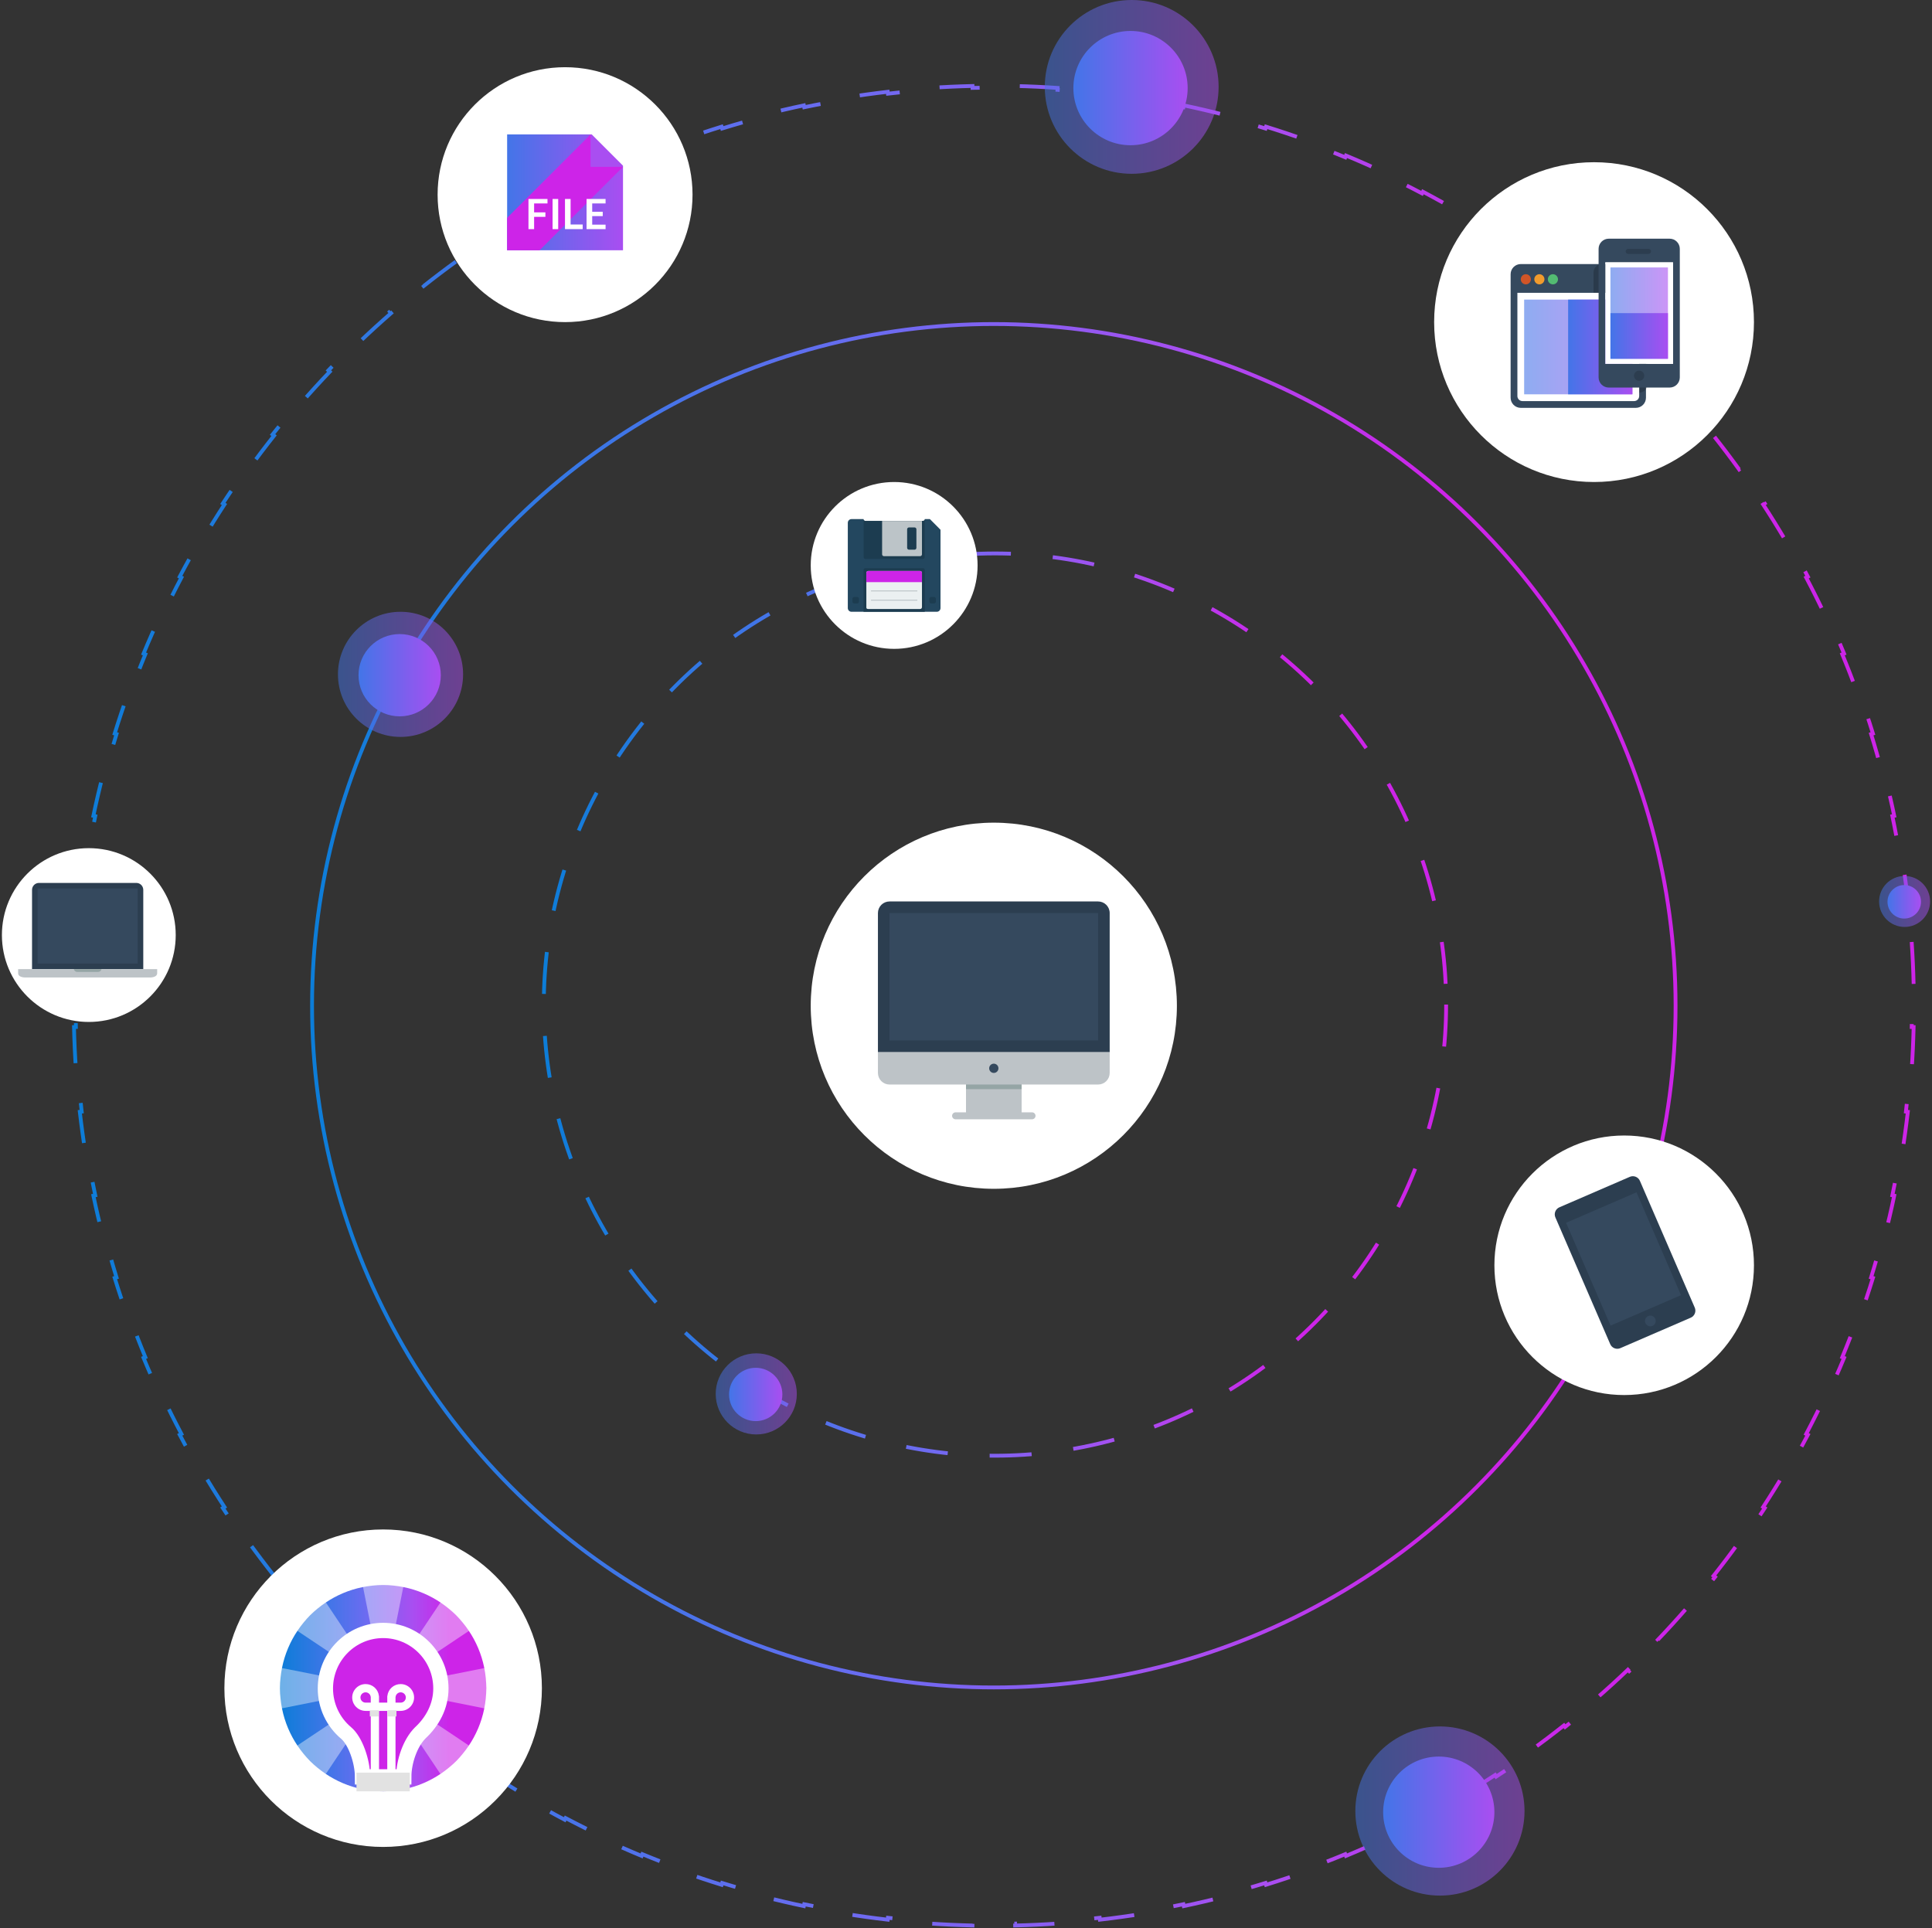 <svg width="506" height="505" viewBox="0 0 506 505" fill="none" xmlns="http://www.w3.org/2000/svg">
<rect x="0" y="0" width="506" height="505" fill="#333333" stroke="none"/>
<path d="M500.681 246.723C500.934 250.407 501.103 254.114 501.188 257.841L500.688 257.853C500.73 259.705 500.751 261.563 500.751 263.425C500.751 265.288 500.73 267.146 500.688 268.998L501.188 269.009C501.103 272.737 500.934 276.444 500.681 280.128L500.183 280.094C499.929 283.805 499.59 287.492 499.17 291.154L499.667 291.211C499.242 294.913 498.733 298.588 498.142 302.236L497.649 302.156C497.055 305.825 496.378 309.466 495.62 313.076L496.109 313.179C495.344 316.822 494.497 320.435 493.57 324.016L493.086 323.891C492.154 327.487 491.142 331.05 490.051 334.578L490.528 334.726C489.429 338.281 488.249 341.801 486.991 345.284L486.521 345.114C485.26 348.605 483.92 352.059 482.505 355.473L482.967 355.665C481.542 359.1 480.041 362.495 478.464 365.847L478.012 365.634C476.433 368.991 474.779 372.306 473.052 375.576L473.494 375.809C471.758 379.095 469.949 382.337 468.068 385.53L467.637 385.277C465.756 388.471 463.802 391.619 461.78 394.717L462.198 394.99C460.168 398.1 458.067 401.161 455.899 404.169L455.493 403.877C453.326 406.883 451.092 409.837 448.791 412.737L449.183 413.048C446.876 415.957 444.503 418.811 442.067 421.609L441.69 421.281C439.257 424.074 436.76 426.811 434.203 429.489L434.564 429.834C432.001 432.518 429.376 435.143 426.692 437.706L426.347 437.344C423.669 439.902 420.932 442.398 418.139 444.831L418.467 445.208C415.67 447.645 412.815 450.018 409.906 452.325L409.596 451.933C406.696 454.233 403.741 456.468 400.735 458.635L401.027 459.04C398.019 461.209 394.959 463.309 391.849 465.34L391.575 464.921C388.477 466.944 385.33 468.897 382.135 470.779L382.389 471.21C379.195 473.091 375.954 474.9 372.668 476.636L372.434 476.193C369.164 477.921 365.85 479.575 362.493 481.153L362.706 481.606C359.353 483.182 355.958 484.684 352.523 486.108L352.332 485.646C348.917 487.062 345.464 488.402 341.972 489.663L342.142 490.133C338.659 491.391 335.139 492.57 331.584 493.67L331.436 493.192C327.908 494.284 324.345 495.296 320.749 496.227L320.874 496.711C317.294 497.639 313.681 498.486 310.037 499.251L309.935 498.761C306.324 499.519 302.683 500.196 299.015 500.79L299.095 501.284C295.446 501.875 291.771 502.383 288.07 502.808L288.013 502.312C284.35 502.732 280.663 503.07 276.952 503.324L276.986 503.823C273.302 504.075 269.595 504.245 265.868 504.33L265.856 503.83C264.004 503.872 262.146 503.893 260.284 503.893C258.421 503.893 256.564 503.872 254.711 503.83L254.7 504.33C250.972 504.245 247.265 504.075 243.581 503.823L243.615 503.324C239.905 503.07 236.217 502.732 232.555 502.312L232.498 502.808C228.797 502.383 225.121 501.875 221.473 501.284L221.553 500.79C217.884 500.196 214.244 499.519 210.633 498.761L210.53 499.251C206.887 498.486 203.274 497.639 199.693 496.711L199.818 496.227C196.223 495.296 192.659 494.284 189.131 493.192L188.983 493.67C185.428 492.57 181.908 491.391 178.425 490.133L178.595 489.663C175.104 488.402 171.65 487.062 168.236 485.646L168.044 486.108C164.609 484.684 161.214 483.182 157.862 481.606L158.075 481.153C154.718 479.575 151.403 477.921 148.133 476.194L147.9 476.636C144.614 474.9 141.373 473.091 138.179 471.21L138.432 470.779C135.238 468.897 132.09 466.944 128.992 464.921L128.719 465.34C125.609 463.309 122.548 461.209 119.54 459.04L119.832 458.635C116.826 456.468 113.872 454.233 110.972 451.933L110.661 452.325C107.752 450.018 104.898 447.645 102.1 445.208L102.428 444.831C99.635 442.398 96.898 439.902 94.22 437.344L93.875 437.706C91.191 435.143 88.567 432.518 86.003 429.834L86.365 429.489C83.807 426.811 81.311 424.074 78.878 421.281L78.501 421.609C76.064 418.811 73.691 415.957 71.384 413.048L71.776 412.737C69.476 409.837 67.241 406.883 65.074 403.877L64.669 404.169C62.501 401.161 60.4 398.1 58.369 394.99L58.788 394.717C56.765 391.619 54.812 388.471 52.931 385.277L52.5 385.53C50.619 382.337 48.809 379.095 47.074 375.809L47.516 375.576C45.788 372.306 44.135 368.991 42.556 365.634L42.103 365.847C40.527 362.495 39.025 359.1 37.601 355.665L38.063 355.473C36.647 352.059 35.308 348.605 34.047 345.114L33.576 345.284C32.319 341.801 31.139 338.281 30.039 334.726L30.517 334.578C29.425 331.05 28.413 327.487 27.482 323.891L26.998 324.016C26.07 320.435 25.223 316.822 24.459 313.179L24.948 313.076C24.19 309.466 23.513 305.825 22.919 302.156L22.425 302.236C21.835 298.588 21.326 294.913 20.901 291.211L21.398 291.154C20.977 287.492 20.639 283.805 20.385 280.094L19.886 280.128C19.634 276.444 19.464 272.737 19.38 269.009L19.88 268.998C19.837 267.146 19.816 265.288 19.816 263.425C19.816 261.563 19.837 259.705 19.88 257.853L19.38 257.842C19.464 254.114 19.634 250.407 19.886 246.723L20.385 246.757C20.639 243.046 20.977 239.359 21.398 235.696L20.901 235.639C21.326 231.938 21.835 228.263 22.425 224.615L22.919 224.694C23.513 221.026 24.19 217.385 24.948 213.774L24.459 213.672C25.223 210.028 26.07 206.415 26.998 202.835L27.482 202.96C28.413 199.364 29.425 195.801 30.517 192.273L30.039 192.125C31.139 188.57 32.319 185.05 33.576 181.567L34.047 181.737C35.308 178.246 36.647 174.792 38.063 171.378L37.601 171.186C39.025 167.751 40.527 164.356 42.103 161.004L42.556 161.216C44.135 157.859 45.788 154.545 47.516 151.275L47.074 151.041C48.809 147.755 50.619 144.514 52.5 141.32L52.931 141.574C54.812 138.379 56.765 135.232 58.788 132.134L58.369 131.861C60.4 128.75 62.501 125.69 64.669 122.682L65.074 122.974C67.241 119.968 69.476 117.013 71.776 114.113L71.384 113.803C73.691 110.894 76.064 108.039 78.501 105.242L78.878 105.57C81.311 102.777 83.807 100.04 86.365 97.362L86.003 97.017C88.567 94.333 91.191 91.708 93.875 89.145L94.22 89.506C96.898 86.949 99.635 84.453 102.428 82.02L102.1 81.643C104.898 79.206 107.752 76.833 110.661 74.526L110.972 74.918C113.872 72.618 116.826 70.383 119.832 68.216L119.54 67.811C122.548 65.642 125.609 63.542 128.719 61.511L128.992 61.93C132.09 59.907 135.238 57.954 138.432 56.072L138.179 55.641C141.373 53.76 144.614 51.951 147.9 50.215L148.133 50.657C151.403 48.93 154.718 47.276 158.075 45.698L157.862 45.245C161.214 43.669 164.609 42.167 168.044 40.743L168.236 41.205C171.65 39.789 175.104 38.449 178.595 37.188L178.425 36.718C181.908 35.46 185.428 34.281 188.983 33.181L189.131 33.659C192.659 32.567 196.223 31.555 199.818 30.623L199.693 30.14C203.274 29.212 206.887 28.365 210.53 27.6L210.633 28.09C214.244 27.332 217.884 26.655 221.553 26.061L221.473 25.567C225.121 24.976 228.797 24.468 232.498 24.043L232.555 24.539C236.217 24.119 239.905 23.781 243.615 23.527L243.581 23.028C247.265 22.776 250.972 22.606 254.7 22.521L254.711 23.021C256.564 22.979 258.421 22.958 260.284 22.958C262.146 22.958 264.004 22.979 265.856 23.021L265.868 22.521C269.595 22.606 273.302 22.776 276.986 23.028L276.952 23.527C280.663 23.781 284.35 24.119 288.013 24.539L288.07 24.043C291.771 24.468 295.446 24.976 299.095 25.567L299.015 26.061C302.683 26.655 306.324 27.332 309.935 28.09L310.037 27.6C313.681 28.365 317.294 29.212 320.874 30.14L320.749 30.623C324.345 31.555 327.908 32.567 331.436 33.659L331.584 33.181C335.139 34.281 338.659 35.46 342.142 36.718L341.972 37.188C345.464 38.449 348.917 39.789 352.332 41.205L352.523 40.743C355.958 42.167 359.353 43.669 362.706 45.245L362.493 45.698C365.85 47.276 369.164 48.93 372.434 50.657L372.668 50.215C375.954 51.951 379.195 53.76 382.389 55.641L382.135 56.072C385.33 57.954 388.477 59.907 391.575 61.93L391.849 61.511C394.959 63.542 398.019 65.642 401.027 67.811L400.735 68.216C403.741 70.383 406.696 72.618 409.596 74.918L409.906 74.526C412.815 76.833 415.67 79.206 418.467 81.643L418.139 82.02C420.932 84.453 423.669 86.949 426.347 89.506L426.692 89.145C429.376 91.708 432.001 94.333 434.564 97.017L434.203 97.362C436.76 100.04 439.257 102.777 441.69 105.57L442.067 105.242C444.503 108.039 446.876 110.894 449.183 113.803L448.791 114.113C451.092 117.013 453.326 119.968 455.493 122.974L455.899 122.682C458.067 125.69 460.168 128.75 462.198 131.861L461.78 132.134C463.802 135.232 465.755 138.379 467.637 141.574L468.068 141.32C469.949 144.514 471.758 147.755 473.494 151.041L473.052 151.275C474.779 154.545 476.433 157.859 478.012 161.216L478.464 161.004C480.041 164.356 481.542 167.751 482.967 171.186L482.505 171.378C483.92 174.792 485.26 178.246 486.521 181.737L486.991 181.567C488.249 185.05 489.429 188.57 490.528 192.125L490.051 192.273C491.142 195.801 492.154 199.364 493.086 202.96L493.57 202.835C494.497 206.415 495.344 210.028 496.109 213.672L495.62 213.774C496.378 217.385 497.055 221.026 497.649 224.694L498.142 224.615C498.733 228.263 499.242 231.938 499.667 235.639L499.17 235.696C499.59 239.359 499.929 243.046 500.183 246.757L500.681 246.723Z" stroke="url(#paint0_linear)" stroke-dasharray="11 11"/>
<circle cx="260.284" cy="263.426" r="178.556" stroke="url(#paint1_linear)"/>
<circle cx="260.587" cy="263.122" r="118.163" stroke="url(#paint2_linear)" stroke-dasharray="11 11"/>
<circle cx="417.489" cy="84.369" r="41.881" fill="white"/>
<circle cx="147.994" cy="50.986" r="33.383" fill="white"/>
<circle cx="100.347" cy="442.178" r="41.578" fill="white"/>
<circle cx="234.184" cy="148.101" r="21.851" fill="white"/>
<circle cx="23.261" cy="244.913" r="22.761" fill="white"/>
<circle cx="260.284" cy="263.425" r="47.951" fill="white"/>
<circle cx="425.38" cy="331.406" r="33.99" fill="white"/>
<g clip-path="url(#clip0)">
<path d="M132.82 65.553V35.204H154.671L163.168 43.702V65.553H132.82Z" fill="url(#paint3_linear)"/>
<path d="M132.82 65.553V57.055L154.671 35.204L163.168 43.702L141.317 65.553H132.82Z" fill="#CD24E8"/>
<path d="M154.671 35.204H154.974L163.168 43.398V43.702H154.671V35.204Z" fill="#A94EF1"/>
<path d="M143.39 52.115V53.284H139.888V55.622H142.843V56.797H139.888V60.014H138.408V52.115H143.39ZM146.197 60.014H144.722V52.115H146.197V60.014ZM149.442 58.801H152.605V60.014H147.973V52.115H149.442V58.801H149.442ZM158.603 52.115V53.284H155.102V55.475H157.86V56.605H155.102V58.84H158.603V60.014H153.621V52.115H158.603Z" fill="white"/>
</g>
<g clip-path="url(#clip1)">
<path fill-rule="evenodd" clip-rule="evenodd" d="M287.597 284.063H267.567V291.346H270.299C270.54 291.346 270.772 291.442 270.942 291.613C271.113 291.784 271.209 292.015 271.209 292.257C271.209 292.498 271.113 292.73 270.942 292.9C270.772 293.071 270.54 293.167 270.299 293.167H250.269C250.027 293.167 249.796 293.071 249.625 292.9C249.454 292.73 249.358 292.498 249.358 292.257C249.358 292.015 249.454 291.784 249.625 291.613C249.796 291.442 250.027 291.346 250.269 291.346H253V284.063H232.97C232.165 284.063 231.393 283.743 230.824 283.174C230.255 282.605 229.935 281.833 229.935 281.028V275.565H290.632V281.028C290.632 281.833 290.312 282.605 289.743 283.174C289.174 283.743 288.402 284.063 287.597 284.063Z" fill="#BDC3C7"/>
<path fill-rule="evenodd" clip-rule="evenodd" d="M253 284.062H267.567V285.276H253V284.062Z" fill="#95A5A5"/>
<path fill-rule="evenodd" clip-rule="evenodd" d="M232.97 236.112H287.597C288.402 236.112 289.174 236.432 289.743 237.001C290.312 237.57 290.632 238.342 290.632 239.147V275.565H229.935V239.147C229.935 238.342 230.255 237.57 230.824 237.001C231.393 236.432 232.165 236.112 232.97 236.112V236.112Z" fill="#2C3E50"/>
<path fill-rule="evenodd" clip-rule="evenodd" d="M232.97 239.147H287.597V272.53H232.97V239.147Z" fill="#35495E"/>
<path d="M260.284 281.028C260.954 281.028 261.498 280.484 261.498 279.814C261.498 279.143 260.954 278.6 260.284 278.6C259.613 278.6 259.07 279.143 259.07 279.814C259.07 280.484 259.613 281.028 260.284 281.028Z" fill="#35495E"/>
</g>
<g clip-path="url(#clip2)">
<path d="M100.347 469.189C115.264 469.189 127.357 457.096 127.357 442.178C127.357 427.261 115.264 415.168 100.347 415.168C85.429 415.168 73.336 427.261 73.336 442.178C73.336 457.096 85.429 469.189 100.347 469.189Z" fill="url(#paint4_linear)"/>
<path fill-rule="evenodd" clip-rule="evenodd" d="M77.452 426.869L100.346 442.177L85.053 419.269L77.452 426.869ZM123.248 426.879L115.65 419.276L100.346 442.177L73.339 436.796L73.336 447.546L100.346 442.177L77.445 457.475L85.043 465.078L100.347 442.177L94.967 469.193L105.715 469.195L100.347 442.177L115.64 465.085L123.241 457.484L100.347 442.177L123.248 426.879ZM127.357 436.808L100.347 442.177L127.355 447.558L127.357 436.808ZM94.979 415.159L100.347 442.176L105.726 415.161L94.979 415.159Z" fill="white" fill-opacity="0.4"/>
<path fill-rule="evenodd" clip-rule="evenodd" d="M105.749 465.407H94.945C94.945 461.315 93.061 455.919 90.628 453.888C88.932 452.46 87.568 450.678 86.634 448.666C85.7 446.655 85.218 444.464 85.221 442.246C85.221 433.855 91.993 427.053 100.347 427.053C108.7 427.053 115.472 433.855 115.472 442.246C115.472 446.928 113.227 450.959 110.049 453.901C107.472 456.478 105.749 461.337 105.749 465.407Z" fill="#CD24E8" stroke="white" stroke-width="4" stroke-miterlimit="10"/>
<path fill-rule="evenodd" clip-rule="evenodd" d="M101.967 466.488C101.824 466.488 101.687 466.431 101.585 466.329C101.484 466.228 101.427 466.091 101.427 465.947V448.121H99.266V465.947C99.266 466.091 99.209 466.228 99.108 466.329C99.007 466.431 98.869 466.488 98.726 466.488H97.646C97.502 466.488 97.365 466.431 97.264 466.329C97.162 466.228 97.105 466.091 97.105 465.947V448.121H95.755C93.819 448.121 92.244 446.545 92.244 444.609C92.244 442.673 93.819 441.098 95.755 441.098C96.611 441.094 97.439 441.404 98.081 441.97C98.723 442.536 99.134 443.319 99.237 444.169C99.256 444.223 99.266 444.281 99.266 444.339V445.96H101.427V444.339C101.427 444.277 101.438 444.217 101.457 444.162C101.562 443.313 101.974 442.533 102.615 441.968C103.257 441.403 104.084 441.094 104.938 441.098C106.874 441.098 108.45 442.673 108.45 444.609C108.45 446.545 106.874 448.121 104.938 448.121H103.588V465.947C103.588 466.091 103.531 466.228 103.43 466.329C103.328 466.431 103.191 466.488 103.048 466.488H101.967ZM104.938 445.96C105.683 445.96 106.289 445.354 106.289 444.609C106.289 443.864 105.683 443.258 104.938 443.258C104.615 443.261 104.303 443.379 104.06 443.591C103.816 443.804 103.656 444.097 103.61 444.417L103.588 444.51V445.96H104.938ZM95.755 443.258C95.01 443.258 94.404 443.864 94.404 444.609C94.404 445.354 95.01 445.96 95.755 445.96H97.105V444.506L97.084 444.417C97.037 444.097 96.878 443.804 96.634 443.591C96.39 443.379 96.078 443.261 95.755 443.258Z" fill="white"/>
<path fill-rule="evenodd" clip-rule="evenodd" d="M93.367 464.286H107.327V469.189H93.367V464.286ZM96.856 449.579H99.183V447.945H96.856V449.579ZM101.51 447.945V449.579H103.837V447.945H101.51Z" fill="#E2E2E2"/>
</g>
<g clip-path="url(#clip3)">
<path fill-rule="evenodd" clip-rule="evenodd" d="M408.408 316.222L426.854 308.241C427.343 308.029 427.897 308.021 428.392 308.217C428.888 308.413 429.285 308.798 429.497 309.287L443.863 342.49C444.075 342.979 444.084 343.532 443.887 344.028C443.691 344.524 443.306 344.921 442.817 345.133L424.371 353.114C423.882 353.326 423.329 353.334 422.833 353.138C422.337 352.942 421.94 352.557 421.728 352.068L407.362 318.865C407.15 318.376 407.142 317.823 407.338 317.327C407.534 316.831 407.919 316.434 408.408 316.222V316.222Z" fill="#2C3E50"/>
<path fill-rule="evenodd" clip-rule="evenodd" d="M410.164 320.28L428.61 312.299L440.263 339.23L421.817 347.211L410.164 320.28ZM431.678 344.696C432.021 344.548 432.408 344.542 432.755 344.679C433.102 344.817 433.38 345.086 433.528 345.429C433.677 345.771 433.683 346.158 433.545 346.505C433.408 346.852 433.138 347.13 432.796 347.279C432.453 347.427 432.066 347.433 431.719 347.296C431.372 347.158 431.094 346.889 430.946 346.546C430.798 346.204 430.792 345.816 430.929 345.469C431.066 345.123 431.336 344.844 431.678 344.696Z" fill="#35495E"/>
</g>
<g clip-path="url(#clip4)">
<path fill-rule="evenodd" clip-rule="evenodd" d="M8.391 253.835V233.077C8.391 232.594 8.582 232.131 8.924 231.789C9.265 231.448 9.729 231.256 10.211 231.256H35.704C36.187 231.256 36.65 231.448 36.992 231.789C37.333 232.131 37.525 232.594 37.525 233.077V253.835H8.391Z" fill="#2C3E50"/>
<path fill-rule="evenodd" clip-rule="evenodd" d="M9.847 232.713H36.069V252.379H9.847V232.713Z" fill="#35495E"/>
<path fill-rule="evenodd" clip-rule="evenodd" d="M4.749 253.835H41.167V254.928C41.167 255.732 40.151 256.02 39.346 256.02H6.57C5.765 256.02 4.749 255.732 4.749 254.928V253.835Z" fill="#BDC3C7"/>
<path fill-rule="evenodd" clip-rule="evenodd" d="M26.582 253.835C26.54 254.041 26.428 254.226 26.265 254.359C26.103 254.491 25.899 254.564 25.689 254.564H20.227C20.017 254.564 19.813 254.491 19.651 254.358C19.488 254.226 19.377 254.041 19.334 253.835H26.582Z" fill="#95A5A5"/>
</g>
<g clip-path="url(#clip5)">
<path d="M243.545 135.962H242.196V135.965C242.196 136.094 242.145 136.218 242.054 136.309C241.963 136.4 241.839 136.451 241.71 136.451H226.657C226.529 136.451 226.405 136.4 226.314 136.309C226.223 136.218 226.172 136.094 226.172 135.965V135.962H223.016C222.758 135.962 222.511 136.064 222.329 136.246C222.147 136.428 222.044 136.675 222.044 136.933V159.269C222.044 159.527 222.147 159.774 222.329 159.956C222.511 160.138 222.758 160.24 223.016 160.24H245.352C245.61 160.24 245.857 160.138 246.039 159.956C246.221 159.774 246.323 159.527 246.323 159.269V138.759C246.335 138.738 243.547 135.979 243.545 135.962Z" fill="#23475F"/>
<path d="M241.72 148.831H226.648C226.519 148.831 226.395 148.882 226.304 148.973C226.213 149.064 226.162 149.188 226.162 149.317V160.24H242.206V149.317C242.206 149.048 241.988 148.831 241.72 148.831ZM226.678 146.404H241.69C241.819 146.404 241.942 146.353 242.034 146.262C242.125 146.17 242.176 146.047 242.176 145.918V136.096C242.148 136.198 242.087 136.288 242.003 136.352C241.919 136.416 241.816 136.451 241.71 136.451H226.657C226.435 136.451 226.249 136.3 226.192 136.096V145.918C226.192 145.982 226.205 146.045 226.229 146.104C226.253 146.163 226.289 146.216 226.334 146.261C226.379 146.307 226.433 146.342 226.492 146.367C226.551 146.391 226.614 146.404 226.678 146.404Z" fill="#1C3C50"/>
<path d="M227.386 149.552H240.982C241.111 149.552 241.234 149.603 241.325 149.694C241.416 149.785 241.468 149.909 241.468 150.037V159.027C241.468 159.155 241.416 159.279 241.325 159.37C241.234 159.461 241.111 159.512 240.982 159.512H227.386C227.118 159.512 226.9 159.416 226.9 159.148V150.037C226.9 149.909 226.951 149.785 227.042 149.694C227.133 149.603 227.257 149.552 227.386 149.552Z" fill="#EBF0F1"/>
<path d="M228.114 154.657H240.254V154.9H228.114V154.657ZM228.114 157.085H240.254V157.327H228.114V157.085Z" fill="#BCC4C8"/>
<path d="M223.744 156.356H224.472C224.601 156.356 224.725 156.408 224.816 156.499C224.907 156.59 224.958 156.713 224.958 156.842V157.57C224.958 157.699 224.907 157.822 224.816 157.913C224.725 158.005 224.601 158.056 224.472 158.056H223.744C223.615 158.056 223.492 158.005 223.401 157.913C223.31 157.822 223.258 157.699 223.258 157.57V156.842C223.258 156.713 223.31 156.59 223.401 156.499C223.492 156.408 223.615 156.356 223.744 156.356ZM243.895 156.356H244.624C244.753 156.356 244.876 156.408 244.967 156.499C245.058 156.59 245.109 156.713 245.109 156.842V157.57C245.109 157.699 245.058 157.822 244.967 157.913C244.876 158.005 244.753 158.056 244.624 158.056H243.895C243.767 158.056 243.643 158.005 243.552 157.913C243.461 157.822 243.41 157.699 243.41 157.57V156.842C243.41 156.713 243.461 156.59 243.552 156.499C243.643 156.408 243.767 156.356 243.895 156.356Z" fill="#1C3C50"/>
<path d="M231.028 136.444V145.19C231.028 145.318 231.079 145.442 231.17 145.533C231.261 145.624 231.384 145.675 231.513 145.675H240.982C241.111 145.675 241.234 145.624 241.325 145.533C241.416 145.442 241.467 145.318 241.467 145.19V136.444C241.467 136.446 231.032 136.446 231.028 136.444ZM240.011 143.491C240.011 143.554 239.998 143.618 239.974 143.676C239.949 143.735 239.914 143.789 239.869 143.834C239.823 143.879 239.77 143.915 239.711 143.939C239.652 143.964 239.589 143.976 239.525 143.976H238.068C237.94 143.976 237.816 143.925 237.725 143.834C237.634 143.743 237.583 143.619 237.583 143.491V138.629C237.583 138.5 237.634 138.377 237.725 138.286C237.816 138.195 237.94 138.144 238.068 138.144H239.525C239.654 138.144 239.777 138.195 239.869 138.286C239.96 138.377 240.011 138.5 240.011 138.629V143.491Z" fill="#BCC4C8"/>
<path d="M240.982 149.552H227.386C227.257 149.552 227.133 149.603 227.042 149.694C226.951 149.785 226.9 149.909 226.9 150.037V152.472H241.468V150.037C241.468 149.909 241.416 149.785 241.325 149.694C241.234 149.603 241.111 149.552 240.982 149.552Z" fill="#CD24E8"/>
</g>
<g clip-path="url(#clip6)">
<path d="M428.427 69.164H398.297C397.592 69.164 396.915 69.445 396.417 69.943C395.918 70.442 395.638 71.118 395.638 71.823V104.168C395.638 104.874 395.918 105.55 396.417 106.048C396.915 106.547 397.592 106.827 398.297 106.827H428.427C429.132 106.827 429.808 106.547 430.307 106.048C430.805 105.55 431.085 104.874 431.085 104.168V71.823C431.085 71.118 430.805 70.442 430.307 69.943C429.808 69.445 429.132 69.164 428.427 69.164Z" fill="#35495E"/>
<path opacity="0.2" d="M429.313 69.164H419.565C418.341 69.164 417.349 70.156 417.349 71.38V100.624C417.349 101.847 418.341 102.839 419.565 102.839H429.313C430.536 102.839 431.528 101.847 431.528 100.624V71.38C431.528 70.156 430.536 69.164 429.313 69.164Z" fill="black"/>
<path d="M429.313 103.725C429.313 104.078 429.173 104.416 428.924 104.665C428.674 104.915 428.336 105.055 427.984 105.055H398.74C398.387 105.055 398.049 104.915 397.8 104.665C397.551 104.416 397.411 104.078 397.411 103.725V76.697H429.313V103.725Z" fill="white"/>
<path d="M399.626 74.481C400.36 74.481 400.955 73.886 400.955 73.152C400.955 72.418 400.36 71.823 399.626 71.823C398.892 71.823 398.297 72.418 398.297 73.152C398.297 73.886 398.892 74.481 399.626 74.481Z" fill="#D15527"/>
<path d="M403.171 74.481C403.905 74.481 404.5 73.886 404.5 73.152C404.5 72.418 403.905 71.823 403.171 71.823C402.437 71.823 401.841 72.418 401.841 73.152C401.841 73.886 402.437 74.481 403.171 74.481Z" fill="#F19B2D"/>
<path d="M406.715 74.481C407.45 74.481 408.045 73.886 408.045 73.152C408.045 72.418 407.45 71.823 406.715 71.823C405.981 71.823 405.386 72.418 405.386 73.152C405.386 73.886 405.981 74.481 406.715 74.481Z" fill="#53BB72"/>
<path opacity="0.6" fill-rule="evenodd" clip-rule="evenodd" d="M399.183 78.469H427.541V103.282H399.183V78.469Z" fill="url(#paint5_linear)"/>
<path fill-rule="evenodd" clip-rule="evenodd" d="M410.703 78.469H427.541V103.282H410.703V78.469Z" fill="url(#paint6_linear)"/>
<path fill-rule="evenodd" clip-rule="evenodd" d="M437.289 62.518H421.337C420.632 62.518 419.956 62.798 419.457 63.297C418.959 63.795 418.679 64.472 418.679 65.177V98.852C418.679 99.557 418.959 100.233 419.458 100.731C419.956 101.229 420.632 101.509 421.337 101.509H437.289C437.994 101.509 438.67 101.229 439.168 100.731C439.667 100.233 439.947 99.557 439.947 98.852V65.177C439.947 64.472 439.667 63.795 439.168 63.297C438.67 62.798 437.994 62.518 437.289 62.518V62.518ZM438.175 95.307H420.451V68.721H438.175V95.307Z" fill="#35495E"/>
<path fill-rule="evenodd" clip-rule="evenodd" d="M420.451 68.721H438.175V95.307H420.451V68.721Z" fill="white"/>
<path opacity="0.6" fill-rule="evenodd" clip-rule="evenodd" d="M421.78 70.05H436.845V93.977H421.78V70.05Z" fill="url(#paint7_linear)"/>
<path fill-rule="evenodd" clip-rule="evenodd" d="M421.78 82.014H436.845V93.977H421.78V82.014Z" fill="url(#paint8_linear)"/>
<path fill-rule="evenodd" clip-rule="evenodd" d="M426.433 65.177H431.75C431.926 65.177 432.095 65.247 432.22 65.371C432.345 65.496 432.415 65.665 432.415 65.841C432.415 66.017 432.345 66.187 432.22 66.311C432.095 66.436 431.926 66.506 431.75 66.506H426.433C426.257 66.506 426.088 66.436 425.963 66.311C425.838 66.187 425.768 66.017 425.768 65.841C425.768 65.665 425.838 65.496 425.963 65.371C426.088 65.247 426.257 65.177 426.433 65.177ZM429.313 97.079C429.665 97.079 430.003 97.219 430.253 97.469C430.502 97.718 430.642 98.056 430.642 98.408C430.642 98.761 430.502 99.099 430.253 99.348C430.003 99.597 429.665 99.737 429.313 99.737C429.136 99.742 428.959 99.711 428.794 99.646C428.629 99.581 428.478 99.484 428.351 99.36C428.224 99.236 428.123 99.088 428.054 98.925C427.985 98.761 427.949 98.586 427.949 98.408C427.949 98.231 427.985 98.055 428.054 97.892C428.123 97.728 428.224 97.58 428.351 97.456C428.478 97.332 428.629 97.235 428.794 97.171C428.959 97.106 429.136 97.075 429.313 97.079Z" fill="#2C3D4F"/>
</g>
<circle opacity="0.5" cx="377.126" cy="474.348" r="22.154" fill="url(#paint9_linear)"/>
<circle cx="376.822" cy="474.651" r="14.567" fill="url(#paint10_linear)"/>
<circle opacity="0.5" cx="104.899" cy="176.629" r="16.388" fill="url(#paint11_linear)"/>
<circle cx="104.675" cy="176.853" r="10.776" fill="url(#paint12_linear)"/>
<circle opacity="0.5" cx="296.398" cy="22.761" r="22.761" fill="url(#paint13_linear)"/>
<circle cx="296.087" cy="23.073" r="14.966" fill="url(#paint14_linear)"/>
<circle opacity="0.5" cx="198.069" cy="365.093" r="10.622" fill="url(#paint15_linear)"/>
<circle cx="197.924" cy="365.239" r="6.984" fill="url(#paint16_linear)"/>
<circle opacity="0.5" cx="498.823" cy="236.112" r="6.677" fill="url(#paint17_linear)"/>
<circle cx="498.732" cy="236.203" r="4.39" fill="url(#paint18_linear)"/>
<defs>
<linearGradient id="paint0_linear" x1="19.316" y1="504.393" x2="501.251" y2="504.393" gradientUnits="userSpaceOnUse">
<stop stop-color="#0C7DD8"/>
<stop offset="0.245" stop-color="#4375E8"/>
<stop offset="0.422" stop-color="#6D6BF1"/>
<stop offset="0.646" stop-color="#A94EF1"/>
<stop offset="0.823" stop-color="#CD24E8"/>
<stop offset="1" stop-color="#CD24E8"/>
</linearGradient>
<linearGradient id="paint1_linear" x1="81.227" y1="442.482" x2="439.34" y2="442.482" gradientUnits="userSpaceOnUse">
<stop stop-color="#0C7DD8"/>
<stop offset="0.245" stop-color="#4375E8"/>
<stop offset="0.422" stop-color="#6D6BF1"/>
<stop offset="0.646" stop-color="#A94EF1"/>
<stop offset="0.823" stop-color="#CD24E8"/>
<stop offset="1" stop-color="#CD24E8"/>
</linearGradient>
<linearGradient id="paint2_linear" x1="141.924" y1="381.785" x2="379.25" y2="381.785" gradientUnits="userSpaceOnUse">
<stop stop-color="#0C7DD8"/>
<stop offset="0.245" stop-color="#4375E8"/>
<stop offset="0.422" stop-color="#6D6BF1"/>
<stop offset="0.646" stop-color="#A94EF1"/>
<stop offset="0.823" stop-color="#CD24E8"/>
<stop offset="1" stop-color="#CD24E8"/>
</linearGradient>
<linearGradient id="paint3_linear" x1="132.82" y1="65.553" x2="163.168" y2="65.553" gradientUnits="userSpaceOnUse">
<stop stop-color="#4375E8"/>
<stop offset="1" stop-color="#A94EF1"/>
</linearGradient>
<linearGradient id="paint4_linear" x1="73.336" y1="469.189" x2="127.357" y2="469.189" gradientUnits="userSpaceOnUse">
<stop stop-color="#0C7DD8"/>
<stop offset="0.245" stop-color="#4375E8"/>
<stop offset="0.422" stop-color="#6D6BF1"/>
<stop offset="0.646" stop-color="#A94EF1"/>
<stop offset="0.823" stop-color="#CD24E8"/>
<stop offset="1" stop-color="#CD24E8"/>
</linearGradient>
<linearGradient id="paint5_linear" x1="399.183" y1="103.282" x2="427.541" y2="103.282" gradientUnits="userSpaceOnUse">
<stop stop-color="#4375E8"/>
<stop offset="1" stop-color="#A94EF1"/>
</linearGradient>
<linearGradient id="paint6_linear" x1="410.703" y1="103.282" x2="427.541" y2="103.282" gradientUnits="userSpaceOnUse">
<stop stop-color="#4375E8"/>
<stop offset="1" stop-color="#A94EF1"/>
</linearGradient>
<linearGradient id="paint7_linear" x1="421.78" y1="93.977" x2="436.845" y2="93.977" gradientUnits="userSpaceOnUse">
<stop stop-color="#4375E8"/>
<stop offset="1" stop-color="#A94EF1"/>
</linearGradient>
<linearGradient id="paint8_linear" x1="421.78" y1="93.977" x2="436.845" y2="93.977" gradientUnits="userSpaceOnUse">
<stop stop-color="#4375E8"/>
<stop offset="1" stop-color="#A94EF1"/>
</linearGradient>
<linearGradient id="paint9_linear" x1="354.971" y1="496.502" x2="399.28" y2="496.502" gradientUnits="userSpaceOnUse">
<stop stop-color="#4375E8"/>
<stop offset="1" stop-color="#A94EF1"/>
</linearGradient>
<linearGradient id="paint10_linear" x1="362.255" y1="489.219" x2="391.389" y2="489.219" gradientUnits="userSpaceOnUse">
<stop stop-color="#4375E8"/>
<stop offset="1" stop-color="#A94EF1"/>
</linearGradient>
<linearGradient id="paint11_linear" x1="88.511" y1="193.017" x2="121.287" y2="193.017" gradientUnits="userSpaceOnUse">
<stop stop-color="#4375E8"/>
<stop offset="1" stop-color="#A94EF1"/>
</linearGradient>
<linearGradient id="paint12_linear" x1="93.899" y1="187.629" x2="115.45" y2="187.629" gradientUnits="userSpaceOnUse">
<stop stop-color="#4375E8"/>
<stop offset="1" stop-color="#A94EF1"/>
</linearGradient>
<linearGradient id="paint13_linear" x1="273.637" y1="45.523" x2="319.16" y2="45.523" gradientUnits="userSpaceOnUse">
<stop stop-color="#4375E8"/>
<stop offset="1" stop-color="#A94EF1"/>
</linearGradient>
<linearGradient id="paint14_linear" x1="281.12" y1="38.04" x2="311.053" y2="38.04" gradientUnits="userSpaceOnUse">
<stop stop-color="#4375E8"/>
<stop offset="1" stop-color="#A94EF1"/>
</linearGradient>
<linearGradient id="paint15_linear" x1="187.447" y1="375.715" x2="208.691" y2="375.715" gradientUnits="userSpaceOnUse">
<stop stop-color="#4375E8"/>
<stop offset="1" stop-color="#A94EF1"/>
</linearGradient>
<linearGradient id="paint16_linear" x1="190.939" y1="372.223" x2="204.908" y2="372.223" gradientUnits="userSpaceOnUse">
<stop stop-color="#4375E8"/>
<stop offset="1" stop-color="#A94EF1"/>
</linearGradient>
<linearGradient id="paint17_linear" x1="492.146" y1="242.788" x2="505.5" y2="242.788" gradientUnits="userSpaceOnUse">
<stop stop-color="#4375E8"/>
<stop offset="1" stop-color="#A94EF1"/>
</linearGradient>
<linearGradient id="paint18_linear" x1="494.342" y1="240.593" x2="503.122" y2="240.593" gradientUnits="userSpaceOnUse">
<stop stop-color="#4375E8"/>
<stop offset="1" stop-color="#A94EF1"/>
</linearGradient>
<clipPath id="clip0">
<rect width="30.349" height="30.349" fill="white" transform="translate(132.82 35.204)"/>
</clipPath>
<clipPath id="clip1">
<rect width="60.697" height="60.697" fill="white" transform="translate(229.935 236.112)"/>
</clipPath>
<clipPath id="clip2">
<rect width="54.02" height="54.02" fill="white" transform="translate(73.336 415.168)"/>
</clipPath>
<clipPath id="clip3">
<rect width="40.197" height="40.197" fill="white" transform="translate(406.564 317.021) rotate(-23.398)"/>
</clipPath>
<clipPath id="clip4">
<rect width="36.418" height="36.418" fill="white" transform="translate(4.749 231.256)"/>
</clipPath>
<clipPath id="clip5">
<rect width="24.279" height="24.279" fill="white" transform="translate(222.044 135.962)"/>
</clipPath>
<clipPath id="clip6">
<rect width="44.309" height="44.309" fill="white" transform="translate(395.638 62.518)"/>
</clipPath>
</defs>
</svg>
